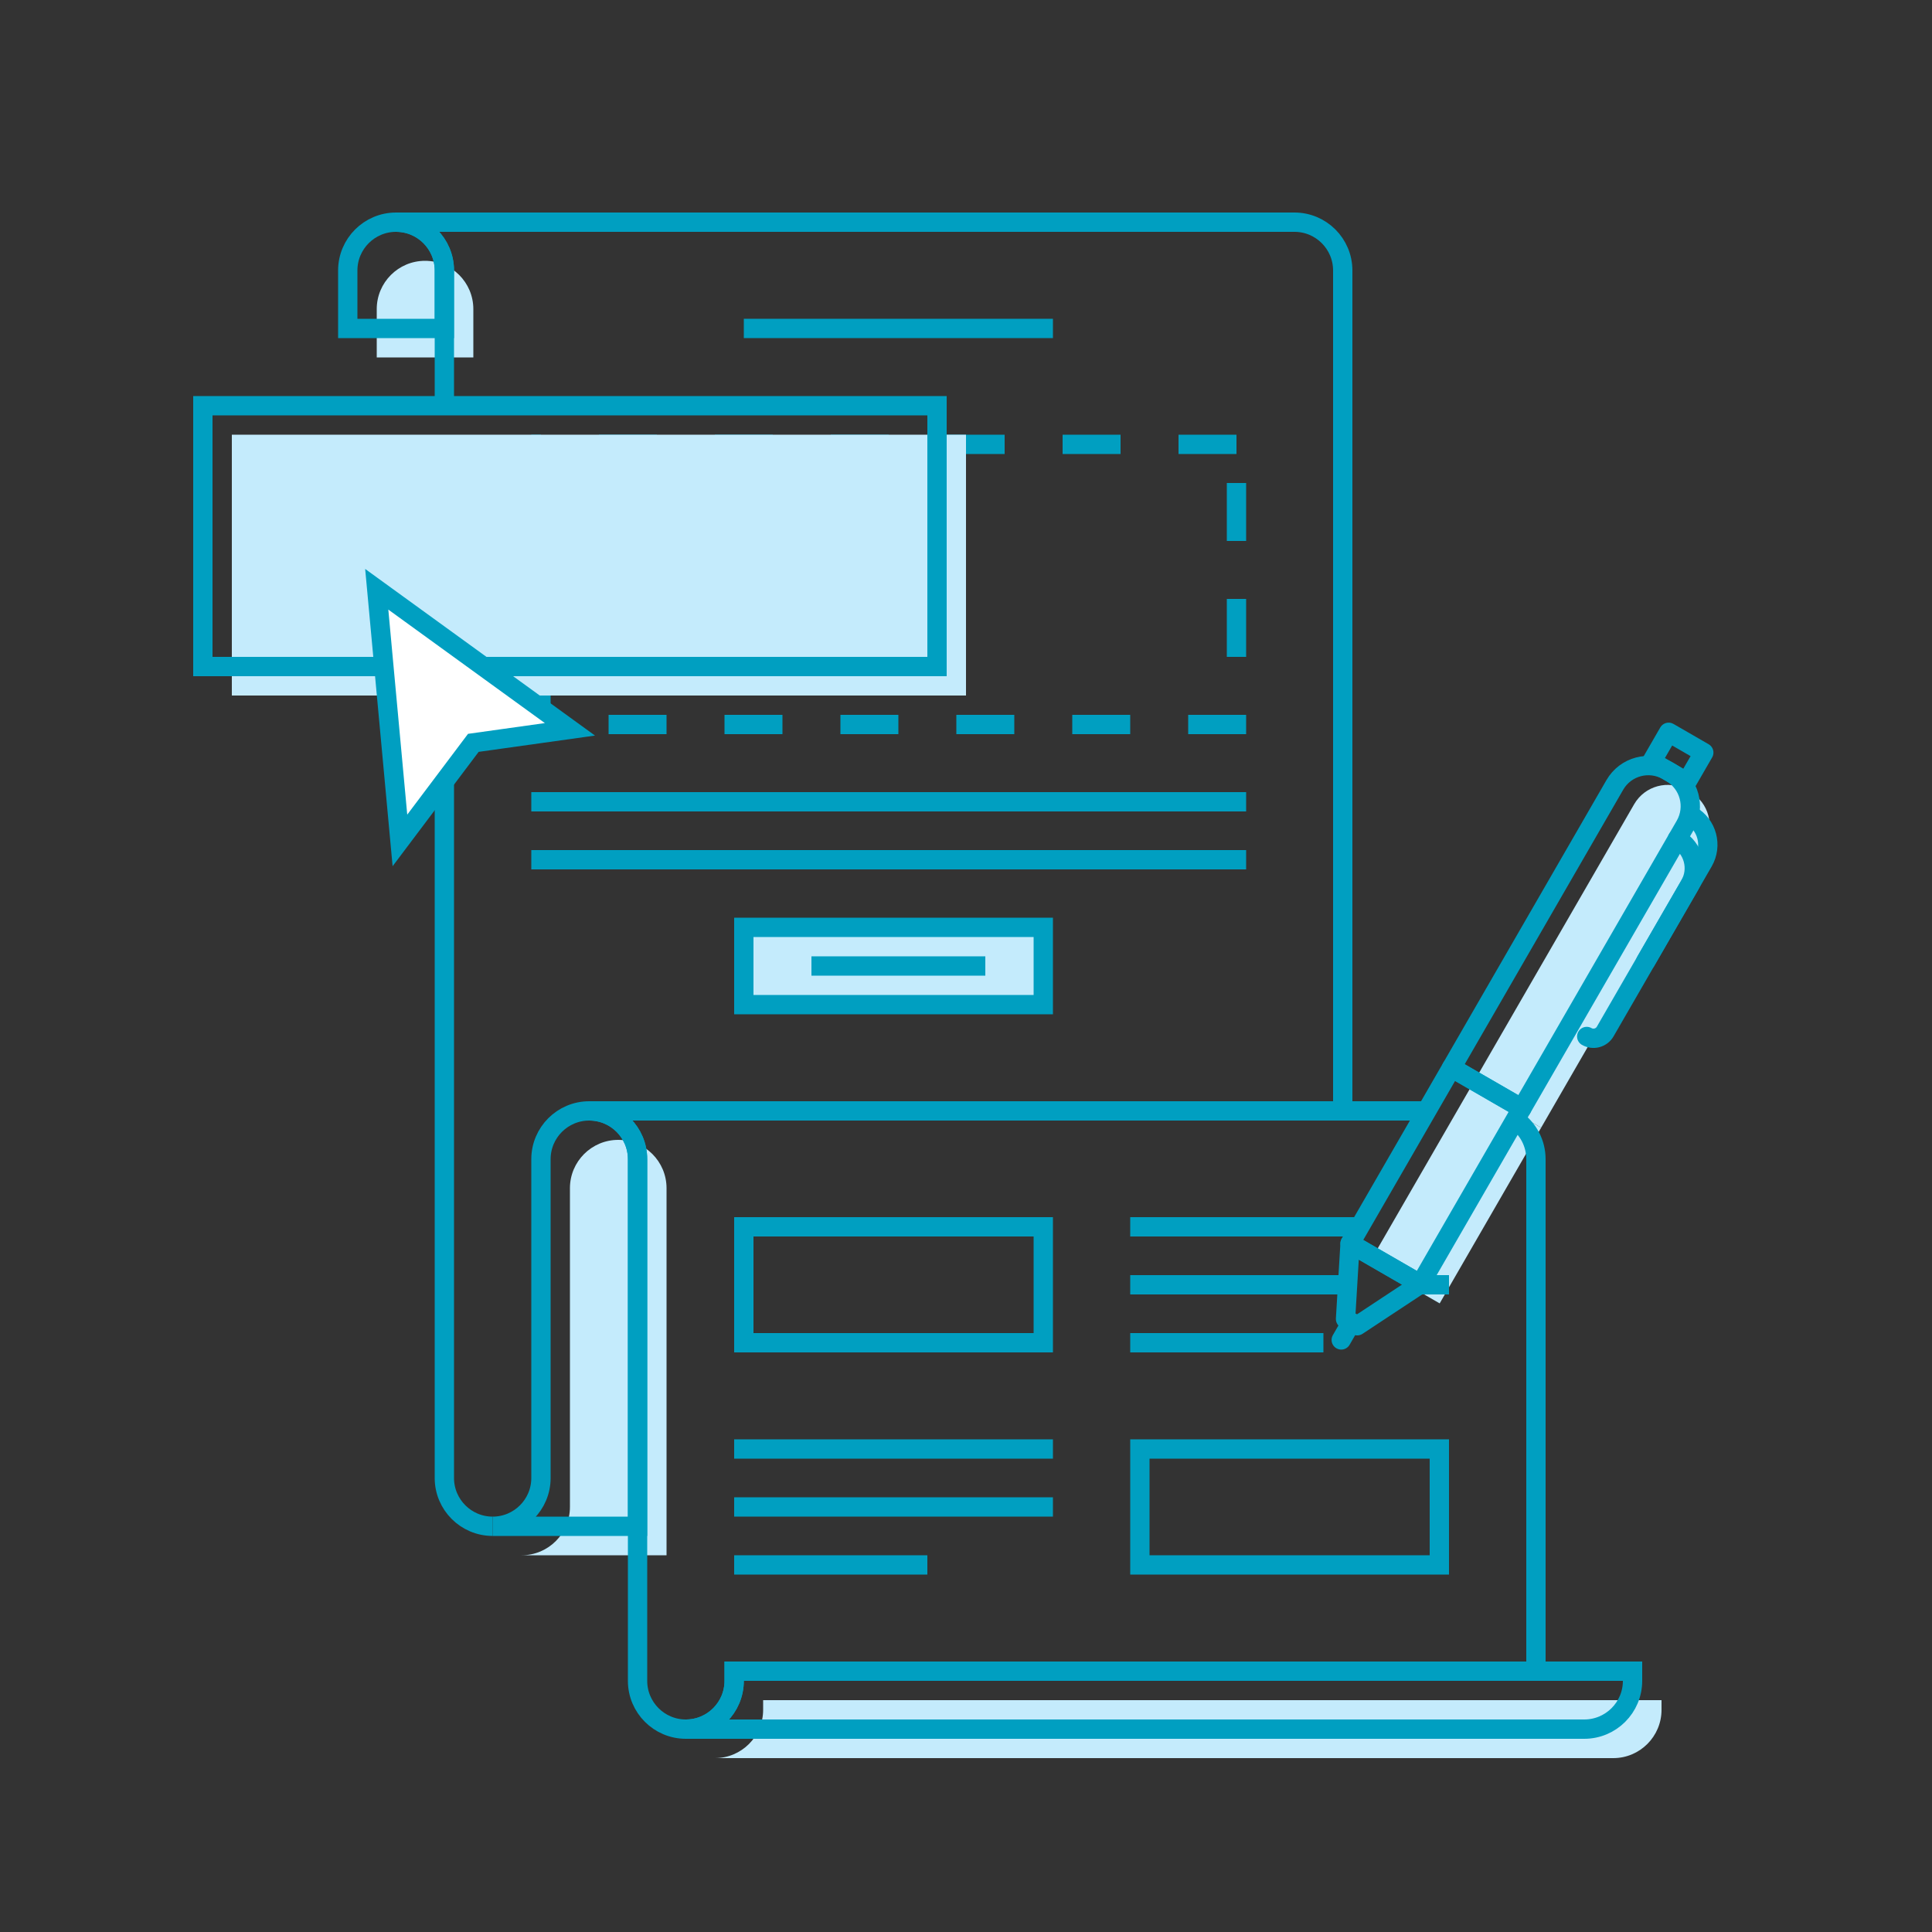 <svg width="200" height="200" viewBox="0 0 200 200" fill="none" xmlns="http://www.w3.org/2000/svg">
<rect x="0" y="0" width="200" height="200" fill="#333333" stroke="none"/>
<path d="M169.168 83.252C170.273 81.339 172.719 80.683 174.632 81.788L174.981 81.989C176.894 83.094 177.549 85.54 176.445 87.453L159.539 116.735L152.262 112.534L169.168 83.252Z" fill="#C4EBFC"/>
<rect x="152.262" y="112.534" width="8.402" height="21.006" transform="rotate(30 152.262 112.534)" fill="#C4EBFC"/>
<path d="M79 177L79 176L172 176L172 177C172 179.761 169.761 182 167 182L74 182C76.761 182 79 179.761 79 177Z" fill="#C4EBFC"/>
<path d="M59 155V156C59 158.761 56.761 161 54 161H69V123C69 120.239 66.761 118 64 118C61.239 118 59 120.239 59 123V155Z" fill="#C4EBFC"/>
<path d="M39 32C39 29.239 41.239 27 44 27C46.761 27 49 29.239 49 32V37H39V32Z" fill="#C4EBFC"/>
<path d="M51 158C48.239 158 46 155.761 46 153V152V69M139 115V70V41V29V28C139 25.239 136.761 23 134 23H47H41C43.761 23 46 25.239 46 28V29V42" stroke="#009FC1" stroke-width="2"/>
<path d="M56 152V153C56 155.761 53.761 158 51 158H66V120C66 117.239 63.761 115 61 115C58.239 115 56 117.239 56 120V152Z" stroke="#009FC1" stroke-width="2"/>
<path d="M148 115H67H61C63.761 115 66 117.239 66 120V121V173V174C66 176.761 68.239 179 71 179C73.761 179 76 176.761 76 174V173H159V121V120C159 118.364 158.214 116.912 157 116" stroke="#009FC1" stroke-width="2"/>
<path d="M76 174L76 173L169 173L169 174C169 176.761 166.761 179 164 179L71 179C73.761 179 76 176.761 76 174Z" stroke="#009FC1" stroke-width="2"/>
<path d="M36 28C36 25.239 38.239 23 41 23V23C43.761 23 46 25.239 46 28V34H36V28Z" stroke="#009FC1" stroke-width="2"/>
<path d="M77 34H109" stroke="#009FC1" stroke-width="2" stroke-miterlimit="10"/>
<path d="M55 83L129 83" stroke="#009FC1" stroke-width="2" stroke-miterlimit="10"/>
<path d="M55 89L129 89" stroke="#009FC1" stroke-width="2" stroke-miterlimit="10"/>
<path d="M128 46H56V75H128V46Z" stroke="#009FC1" stroke-width="2" stroke-dasharray="6 6"/>
<path d="M100 45H24V72H100V45Z" fill="#C4EBFC"/>
<path d="M97 42H21V69H97V42Z" stroke="#009FC1" stroke-width="2"/>
<path d="M39 61L59 75.5L49 76.9L41.4 87L39 61Z" fill="white" stroke="#009FC1" stroke-width="2" stroke-miterlimit="10" stroke-linecap="square"/>
<path d="M108 96H77V104H108V96Z" fill="#C4EBFC" stroke="#009FC1" stroke-width="2" stroke-miterlimit="10" stroke-linecap="square"/>
<path d="M84 100L102 100" stroke="#009FC1" stroke-width="2" stroke-miterlimit="10"/>
<path d="M117 127H141" stroke="#009FC1" stroke-width="2" stroke-miterlimit="10"/>
<path d="M117 133H139M150 133H147" stroke="#009FC1" stroke-width="2" stroke-miterlimit="10"/>
<path d="M117 139L137 139" stroke="#009FC1" stroke-width="2" stroke-miterlimit="10"/>
<path d="M149 150H118V162H149V150Z" stroke="#009FC1" stroke-width="2"/>
<path d="M76 150H109" stroke="#009FC1" stroke-width="2" stroke-miterlimit="10"/>
<path d="M76 156H109" stroke="#009FC1" stroke-width="2" stroke-miterlimit="10"/>
<path d="M76 162L96 162" stroke="#009FC1" stroke-width="2" stroke-miterlimit="10"/>
<path d="M108 127H77V139H108V127Z" stroke="#009FC1" stroke-width="2"/>
<path d="M138.845 138.709L139.896 136.89" stroke="#009FC1" stroke-width="2" stroke-linecap="round" stroke-linejoin="round"/>
<path d="M167.167 81.252C168.272 79.339 170.718 78.684 172.632 79.788L172.98 79.99C174.893 81.094 175.549 83.54 174.444 85.454L157.539 114.735L150.262 110.534L167.167 81.252Z" stroke="#009FC1" stroke-width="2" stroke-linecap="round" stroke-linejoin="round"/>
<path d="M175.043 84.415V84.415C176.717 85.382 177.291 87.523 176.324 89.198L166.171 106.783C165.784 107.453 164.928 107.682 164.258 107.296V107.296" stroke="#009FC1" stroke-width="2" stroke-linecap="round" stroke-linejoin="round"/>
<path d="M173.642 86.841V86.841C175.317 87.807 175.891 89.949 174.924 91.623L170.372 99.506" stroke="#009FC1" stroke-width="2" stroke-linecap="round" stroke-linejoin="round"/>
<rect x="172.737" y="75.807" width="4.201" height="3.501" transform="rotate(30 172.737 75.807)" stroke="#009FC1" stroke-width="2" stroke-linecap="round" stroke-linejoin="round"/>
<rect x="150.262" y="110.534" width="8.402" height="21.006" transform="rotate(30 150.262 110.534)" stroke="#009FC1" stroke-width="2" stroke-linecap="round" stroke-linejoin="round"/>
<path d="M139.759 128.726L147.036 132.927L140.503 137.24L139.29 136.54L139.759 128.726Z" stroke="#009FC1" stroke-width="2" stroke-linecap="round" stroke-linejoin="round"/>
</svg>
